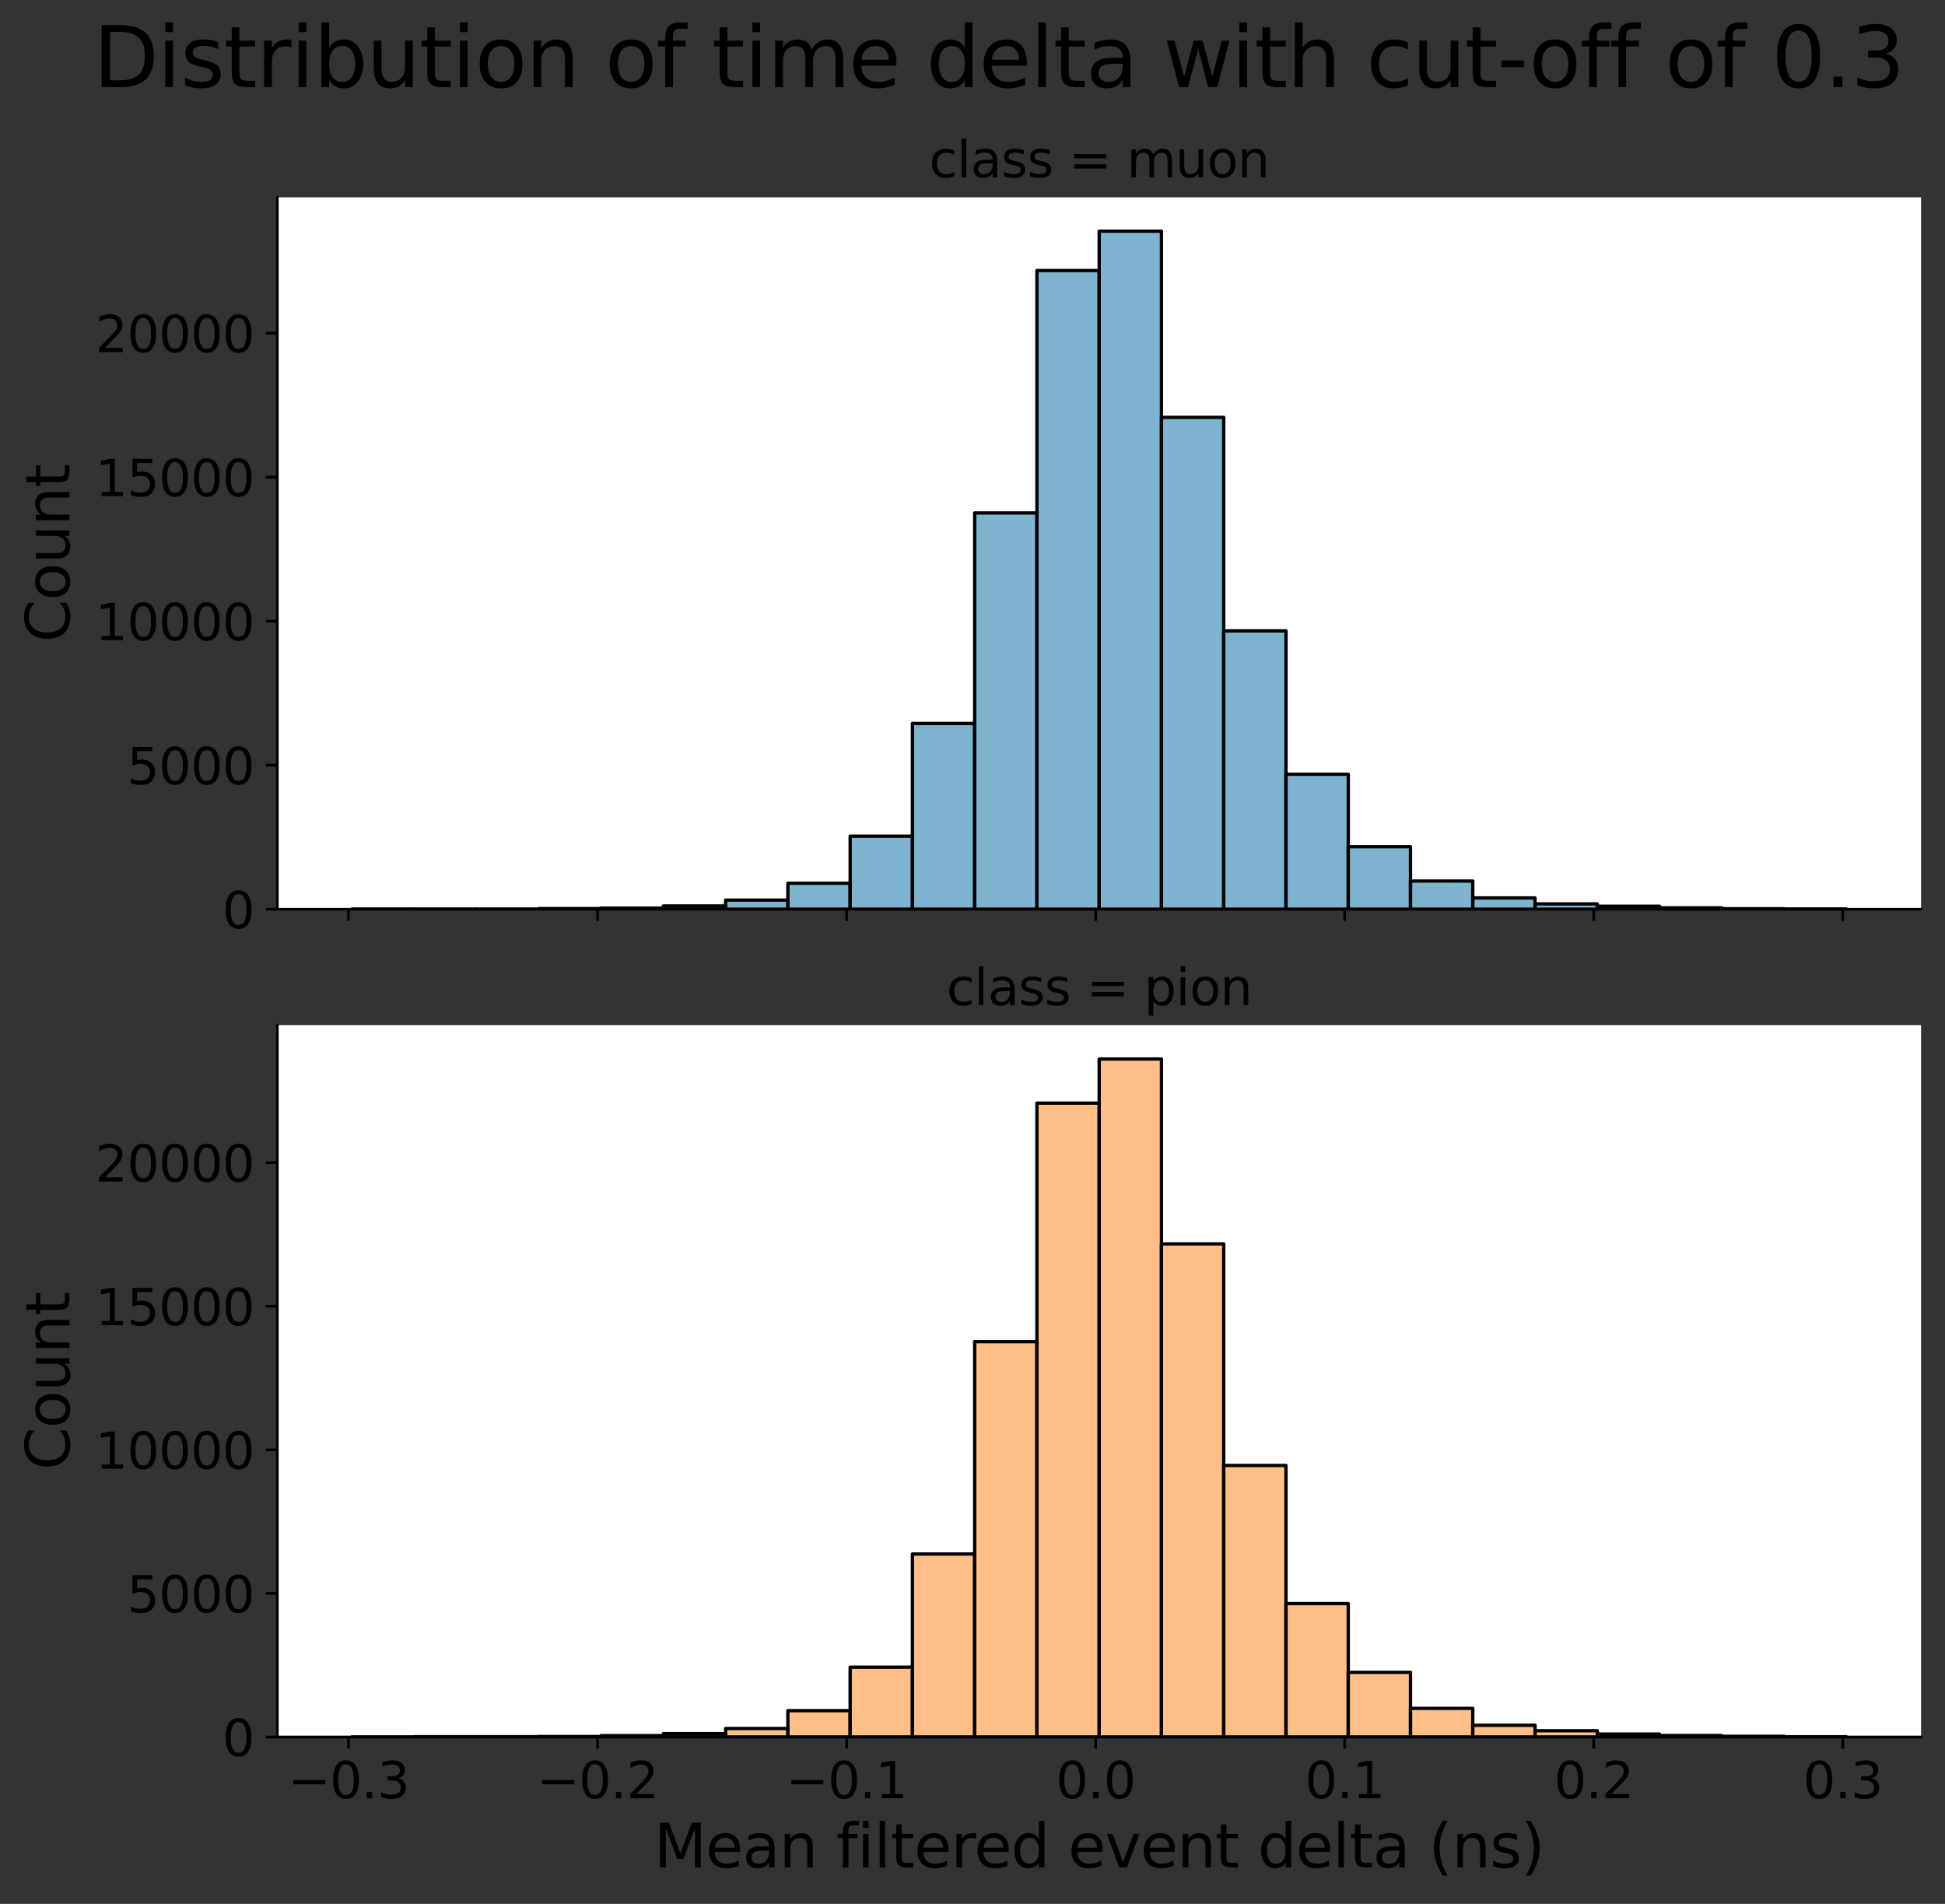<?xml version="1.0" encoding="utf-8" standalone="no"?>
<!DOCTYPE svg PUBLIC "-//W3C//DTD SVG 1.1//EN"
  "http://www.w3.org/Graphics/SVG/1.1/DTD/svg11.dtd">
<svg xmlns:xlink="http://www.w3.org/1999/xlink" width="584.439pt" height="572.018pt" viewBox="0 0 584.439 572.018" xmlns="http://www.w3.org/2000/svg" version="1.1">
 <rect x="0" y="0" width="584.439" height="572.018" fill="#333333" stroke="none"/>
 <defs>
  <style type="text/css">*{stroke-linejoin: round; stroke-linecap: butt}</style>
 </defs>
 <g id="figure_1">
  <g id="patch_1">
   <path d="M 0 572.018 
L 584.439 572.018 
L 584.439 0 
L 0 0 
L 0 572.018 
z
" style="fill: none"/>
  </g>
  <g id="axes_1">
   <g id="patch_2">
    <path d="M 83.339 273.18 
L 577.239 273.18 
L 577.239 59.28 
L 83.339 59.28 
z
" style="fill: #ffffff"/>
   </g>
   <g id="patch_3">
    <path d="M 105.789 273.18 
L 124.498 273.18 
L 124.498 273.111 
L 105.789 273.111 
z
" clip-path="url(#p83d3d3ba49)" style="fill: #006ba4; fill-opacity: 0.5; stroke: #000000; stroke-linejoin: miter"/>
   </g>
   <g id="patch_4">
    <path d="M 124.498 273.18 
L 143.206 273.18 
L 143.206 273.137 
L 124.498 273.137 
z
" clip-path="url(#p83d3d3ba49)" style="fill: #006ba4; fill-opacity: 0.5; stroke: #000000; stroke-linejoin: miter"/>
   </g>
   <g id="patch_5">
    <path d="M 143.206 273.18 
L 161.914 273.18 
L 161.914 273.128 
L 143.206 273.128 
z
" clip-path="url(#p83d3d3ba49)" style="fill: #006ba4; fill-opacity: 0.5; stroke: #000000; stroke-linejoin: miter"/>
   </g>
   <g id="patch_6">
    <path d="M 161.914 273.18 
L 180.623 273.18 
L 180.623 272.972 
L 161.914 272.972 
z
" clip-path="url(#p83d3d3ba49)" style="fill: #006ba4; fill-opacity: 0.5; stroke: #000000; stroke-linejoin: miter"/>
   </g>
   <g id="patch_7">
    <path d="M 180.623 273.18 
L 199.331 273.18 
L 199.331 272.834 
L 180.623 272.834 
z
" clip-path="url(#p83d3d3ba49)" style="fill: #006ba4; fill-opacity: 0.5; stroke: #000000; stroke-linejoin: miter"/>
   </g>
   <g id="patch_8">
    <path d="M 199.331 273.18 
L 218.039 273.18 
L 218.039 272.193 
L 199.331 272.193 
z
" clip-path="url(#p83d3d3ba49)" style="fill: #006ba4; fill-opacity: 0.5; stroke: #000000; stroke-linejoin: miter"/>
   </g>
   <g id="patch_9">
    <path d="M 218.039 273.18 
L 236.748 273.18 
L 236.748 270.428 
L 218.039 270.428 
z
" clip-path="url(#p83d3d3ba49)" style="fill: #006ba4; fill-opacity: 0.5; stroke: #000000; stroke-linejoin: miter"/>
   </g>
   <g id="patch_10">
    <path d="M 236.748 273.18 
L 255.456 273.18 
L 255.456 265.365 
L 236.748 265.365 
z
" clip-path="url(#p83d3d3ba49)" style="fill: #006ba4; fill-opacity: 0.5; stroke: #000000; stroke-linejoin: miter"/>
   </g>
   <g id="patch_11">
    <path d="M 255.456 273.18 
L 274.164 273.18 
L 274.164 251.233 
L 255.456 251.233 
z
" clip-path="url(#p83d3d3ba49)" style="fill: #006ba4; fill-opacity: 0.5; stroke: #000000; stroke-linejoin: miter"/>
   </g>
   <g id="patch_12">
    <path d="M 274.164 273.18 
L 292.873 273.18 
L 292.873 217.368 
L 274.164 217.368 
z
" clip-path="url(#p83d3d3ba49)" style="fill: #006ba4; fill-opacity: 0.5; stroke: #000000; stroke-linejoin: miter"/>
   </g>
   <g id="patch_13">
    <path d="M 292.873 273.18 
L 311.581 273.18 
L 311.581 154.122 
L 292.873 154.122 
z
" clip-path="url(#p83d3d3ba49)" style="fill: #006ba4; fill-opacity: 0.5; stroke: #000000; stroke-linejoin: miter"/>
   </g>
   <g id="patch_14">
    <path d="M 311.581 273.18 
L 330.289 273.18 
L 330.289 81.279 
L 311.581 81.279 
z
" clip-path="url(#p83d3d3ba49)" style="fill: #006ba4; fill-opacity: 0.5; stroke: #000000; stroke-linejoin: miter"/>
   </g>
   <g id="patch_15">
    <path d="M 330.289 273.18 
L 348.998 273.18 
L 348.998 69.466 
L 330.289 69.466 
z
" clip-path="url(#p83d3d3ba49)" style="fill: #006ba4; fill-opacity: 0.5; stroke: #000000; stroke-linejoin: miter"/>
   </g>
   <g id="patch_16">
    <path d="M 348.998 273.18 
L 367.706 273.18 
L 367.706 125.399 
L 348.998 125.399 
z
" clip-path="url(#p83d3d3ba49)" style="fill: #006ba4; fill-opacity: 0.5; stroke: #000000; stroke-linejoin: miter"/>
   </g>
   <g id="patch_17">
    <path d="M 367.706 273.18 
L 386.414 273.18 
L 386.414 189.536 
L 367.706 189.536 
z
" clip-path="url(#p83d3d3ba49)" style="fill: #006ba4; fill-opacity: 0.5; stroke: #000000; stroke-linejoin: miter"/>
   </g>
   <g id="patch_18">
    <path d="M 386.414 273.18 
L 405.123 273.18 
L 405.123 232.617 
L 386.414 232.617 
z
" clip-path="url(#p83d3d3ba49)" style="fill: #006ba4; fill-opacity: 0.5; stroke: #000000; stroke-linejoin: miter"/>
   </g>
   <g id="patch_19">
    <path d="M 405.123 273.18 
L 423.831 273.18 
L 423.831 254.4 
L 405.123 254.4 
z
" clip-path="url(#p83d3d3ba49)" style="fill: #006ba4; fill-opacity: 0.5; stroke: #000000; stroke-linejoin: miter"/>
   </g>
   <g id="patch_20">
    <path d="M 423.831 273.18 
L 442.539 273.18 
L 442.539 264.716 
L 423.831 264.716 
z
" clip-path="url(#p83d3d3ba49)" style="fill: #006ba4; fill-opacity: 0.5; stroke: #000000; stroke-linejoin: miter"/>
   </g>
   <g id="patch_21">
    <path d="M 442.539 273.18 
L 461.248 273.18 
L 461.248 269.779 
L 442.539 269.779 
z
" clip-path="url(#p83d3d3ba49)" style="fill: #006ba4; fill-opacity: 0.5; stroke: #000000; stroke-linejoin: miter"/>
   </g>
   <g id="patch_22">
    <path d="M 461.248 273.18 
L 479.956 273.18 
L 479.956 271.57 
L 461.248 271.57 
z
" clip-path="url(#p83d3d3ba49)" style="fill: #006ba4; fill-opacity: 0.5; stroke: #000000; stroke-linejoin: miter"/>
   </g>
   <g id="patch_23">
    <path d="M 479.956 273.18 
L 498.664 273.18 
L 498.664 272.271 
L 479.956 272.271 
z
" clip-path="url(#p83d3d3ba49)" style="fill: #006ba4; fill-opacity: 0.5; stroke: #000000; stroke-linejoin: miter"/>
   </g>
   <g id="patch_24">
    <path d="M 498.664 273.18 
L 517.373 273.18 
L 517.373 272.756 
L 498.664 272.756 
z
" clip-path="url(#p83d3d3ba49)" style="fill: #006ba4; fill-opacity: 0.5; stroke: #000000; stroke-linejoin: miter"/>
   </g>
   <g id="patch_25">
    <path d="M 517.373 273.18 
L 536.081 273.18 
L 536.081 273.016 
L 517.373 273.016 
z
" clip-path="url(#p83d3d3ba49)" style="fill: #006ba4; fill-opacity: 0.5; stroke: #000000; stroke-linejoin: miter"/>
   </g>
   <g id="patch_26">
    <path d="M 536.081 273.18 
L 554.789 273.18 
L 554.789 273.093 
L 536.081 273.093 
z
" clip-path="url(#p83d3d3ba49)" style="fill: #006ba4; fill-opacity: 0.5; stroke: #000000; stroke-linejoin: miter"/>
   </g>
   <g id="matplotlib.axis_1">
    <g id="xtick_1">
     <g id="line2d_1">
      <defs>
       <path id="ma429b1ddf6" d="M 0 0 
L 0 3.5 
" style="stroke: #000000; stroke-width: 0.8"/>
      </defs>
      <g>
       <use xlink:href="#ma429b1ddf6" x="104.722" y="273.18" style="stroke: #000000; stroke-width: 0.8"/>
      </g>
     </g>
    </g>
    <g id="xtick_2">
     <g id="line2d_2">
      <g>
       <use xlink:href="#ma429b1ddf6" x="179.555" y="273.18" style="stroke: #000000; stroke-width: 0.8"/>
      </g>
     </g>
    </g>
    <g id="xtick_3">
     <g id="line2d_3">
      <g>
       <use xlink:href="#ma429b1ddf6" x="254.389" y="273.18" style="stroke: #000000; stroke-width: 0.8"/>
      </g>
     </g>
    </g>
    <g id="xtick_4">
     <g id="line2d_4">
      <g>
       <use xlink:href="#ma429b1ddf6" x="329.222" y="273.18" style="stroke: #000000; stroke-width: 0.8"/>
      </g>
     </g>
    </g>
    <g id="xtick_5">
     <g id="line2d_5">
      <g>
       <use xlink:href="#ma429b1ddf6" x="404.055" y="273.18" style="stroke: #000000; stroke-width: 0.8"/>
      </g>
     </g>
    </g>
    <g id="xtick_6">
     <g id="line2d_6">
      <g>
       <use xlink:href="#ma429b1ddf6" x="478.889" y="273.18" style="stroke: #000000; stroke-width: 0.8"/>
      </g>
     </g>
    </g>
    <g id="xtick_7">
     <g id="line2d_7">
      <g>
       <use xlink:href="#ma429b1ddf6" x="553.722" y="273.18" style="stroke: #000000; stroke-width: 0.8"/>
      </g>
     </g>
    </g>
   </g>
   <g id="matplotlib.axis_2">
    <g id="ytick_1">
     <g id="line2d_8">
      <defs>
       <path id="mae7069ed15" d="M 0 0 
L -3.5 0 
" style="stroke: #000000; stroke-width: 0.8"/>
      </defs>
      <g>
       <use xlink:href="#mae7069ed15" x="83.339" y="273.18" style="stroke: #000000; stroke-width: 0.8"/>
      </g>
     </g>
     <g id="text_1">
      <!-- 0 -->
      <g transform="translate(66.796 278.879)scale(0.15 -0.15)">
       <defs>
        <path id="DejaVuSans-30" d="M 2034 4250 
Q 1547 4250 1301 3770 
Q 1056 3291 1056 2328 
Q 1056 1369 1301 889 
Q 1547 409 2034 409 
Q 2525 409 2770 889 
Q 3016 1369 3016 2328 
Q 3016 3291 2770 3770 
Q 2525 4250 2034 4250 
z
M 2034 4750 
Q 2819 4750 3233 4129 
Q 3647 3509 3647 2328 
Q 3647 1150 3233 529 
Q 2819 -91 2034 -91 
Q 1250 -91 836 529 
Q 422 1150 422 2328 
Q 422 3509 836 4129 
Q 1250 4750 2034 4750 
z
" transform="scale(0.016)"/>
       </defs>
       <use xlink:href="#DejaVuSans-30"/>
      </g>
     </g>
    </g>
    <g id="ytick_2">
     <g id="line2d_9">
      <g>
       <use xlink:href="#mae7069ed15" x="83.339" y="229.908" style="stroke: #000000; stroke-width: 0.8"/>
      </g>
     </g>
     <g id="text_2">
      <!-- 5000 -->
      <g transform="translate(38.164 235.607)scale(0.15 -0.15)">
       <defs>
        <path id="DejaVuSans-35" d="M 691 4666 
L 3169 4666 
L 3169 4134 
L 1269 4134 
L 1269 2991 
Q 1406 3038 1543 3061 
Q 1681 3084 1819 3084 
Q 2600 3084 3056 2656 
Q 3513 2228 3513 1497 
Q 3513 744 3044 326 
Q 2575 -91 1722 -91 
Q 1428 -91 1123 -41 
Q 819 9 494 109 
L 494 744 
Q 775 591 1075 516 
Q 1375 441 1709 441 
Q 2250 441 2565 725 
Q 2881 1009 2881 1497 
Q 2881 1984 2565 2268 
Q 2250 2553 1709 2553 
Q 1456 2553 1204 2497 
Q 953 2441 691 2322 
L 691 4666 
z
" transform="scale(0.016)"/>
       </defs>
       <use xlink:href="#DejaVuSans-35"/>
       <use xlink:href="#DejaVuSans-30" x="63.623"/>
       <use xlink:href="#DejaVuSans-30" x="127.246"/>
       <use xlink:href="#DejaVuSans-30" x="190.869"/>
      </g>
     </g>
    </g>
    <g id="ytick_3">
     <g id="line2d_10">
      <g>
       <use xlink:href="#mae7069ed15" x="83.339" y="186.637" style="stroke: #000000; stroke-width: 0.8"/>
      </g>
     </g>
     <g id="text_3">
      <!-- 10000 -->
      <g transform="translate(28.621 192.336)scale(0.15 -0.15)">
       <defs>
        <path id="DejaVuSans-31" d="M 794 531 
L 1825 531 
L 1825 4091 
L 703 3866 
L 703 4441 
L 1819 4666 
L 2450 4666 
L 2450 531 
L 3481 531 
L 3481 0 
L 794 0 
L 794 531 
z
" transform="scale(0.016)"/>
       </defs>
       <use xlink:href="#DejaVuSans-31"/>
       <use xlink:href="#DejaVuSans-30" x="63.623"/>
       <use xlink:href="#DejaVuSans-30" x="127.246"/>
       <use xlink:href="#DejaVuSans-30" x="190.869"/>
       <use xlink:href="#DejaVuSans-30" x="254.492"/>
      </g>
     </g>
    </g>
    <g id="ytick_4">
     <g id="line2d_11">
      <g>
       <use xlink:href="#mae7069ed15" x="83.339" y="143.365" style="stroke: #000000; stroke-width: 0.8"/>
      </g>
     </g>
     <g id="text_4">
      <!-- 15000 -->
      <g transform="translate(28.621 149.064)scale(0.15 -0.15)">
       <use xlink:href="#DejaVuSans-31"/>
       <use xlink:href="#DejaVuSans-35" x="63.623"/>
       <use xlink:href="#DejaVuSans-30" x="127.246"/>
       <use xlink:href="#DejaVuSans-30" x="190.869"/>
       <use xlink:href="#DejaVuSans-30" x="254.492"/>
      </g>
     </g>
    </g>
    <g id="ytick_5">
     <g id="line2d_12">
      <g>
       <use xlink:href="#mae7069ed15" x="83.339" y="100.093" style="stroke: #000000; stroke-width: 0.8"/>
      </g>
     </g>
     <g id="text_5">
      <!-- 20000 -->
      <g transform="translate(28.621 105.792)scale(0.15 -0.15)">
       <defs>
        <path id="DejaVuSans-32" d="M 1228 531 
L 3431 531 
L 3431 0 
L 469 0 
L 469 531 
Q 828 903 1448 1529 
Q 2069 2156 2228 2338 
Q 2531 2678 2651 2914 
Q 2772 3150 2772 3378 
Q 2772 3750 2511 3984 
Q 2250 4219 1831 4219 
Q 1534 4219 1204 4116 
Q 875 4013 500 3803 
L 500 4441 
Q 881 4594 1212 4672 
Q 1544 4750 1819 4750 
Q 2544 4750 2975 4387 
Q 3406 4025 3406 3419 
Q 3406 3131 3298 2873 
Q 3191 2616 2906 2266 
Q 2828 2175 2409 1742 
Q 1991 1309 1228 531 
z
" transform="scale(0.016)"/>
       </defs>
       <use xlink:href="#DejaVuSans-32"/>
       <use xlink:href="#DejaVuSans-30" x="63.623"/>
       <use xlink:href="#DejaVuSans-30" x="127.246"/>
       <use xlink:href="#DejaVuSans-30" x="190.869"/>
       <use xlink:href="#DejaVuSans-30" x="254.492"/>
      </g>
     </g>
    </g>
    <g id="text_6">
     <!-- Count -->
     <g transform="translate(20.877 192.957)rotate(-90)scale(0.18 -0.18)">
      <defs>
       <path id="DejaVuSans-43" d="M 4122 4306 
L 4122 3641 
Q 3803 3938 3442 4084 
Q 3081 4231 2675 4231 
Q 1875 4231 1450 3742 
Q 1025 3253 1025 2328 
Q 1025 1406 1450 917 
Q 1875 428 2675 428 
Q 3081 428 3442 575 
Q 3803 722 4122 1019 
L 4122 359 
Q 3791 134 3420 21 
Q 3050 -91 2638 -91 
Q 1578 -91 968 557 
Q 359 1206 359 2328 
Q 359 3453 968 4101 
Q 1578 4750 2638 4750 
Q 3056 4750 3426 4639 
Q 3797 4528 4122 4306 
z
" transform="scale(0.016)"/>
       <path id="DejaVuSans-6f" d="M 1959 3097 
Q 1497 3097 1228 2736 
Q 959 2375 959 1747 
Q 959 1119 1226 758 
Q 1494 397 1959 397 
Q 2419 397 2687 759 
Q 2956 1122 2956 1747 
Q 2956 2369 2687 2733 
Q 2419 3097 1959 3097 
z
M 1959 3584 
Q 2709 3584 3137 3096 
Q 3566 2609 3566 1747 
Q 3566 888 3137 398 
Q 2709 -91 1959 -91 
Q 1206 -91 779 398 
Q 353 888 353 1747 
Q 353 2609 779 3096 
Q 1206 3584 1959 3584 
z
" transform="scale(0.016)"/>
       <path id="DejaVuSans-75" d="M 544 1381 
L 544 3500 
L 1119 3500 
L 1119 1403 
Q 1119 906 1312 657 
Q 1506 409 1894 409 
Q 2359 409 2629 706 
Q 2900 1003 2900 1516 
L 2900 3500 
L 3475 3500 
L 3475 0 
L 2900 0 
L 2900 538 
Q 2691 219 2414 64 
Q 2138 -91 1772 -91 
Q 1169 -91 856 284 
Q 544 659 544 1381 
z
M 1991 3584 
L 1991 3584 
z
" transform="scale(0.016)"/>
       <path id="DejaVuSans-6e" d="M 3513 2113 
L 3513 0 
L 2938 0 
L 2938 2094 
Q 2938 2591 2744 2837 
Q 2550 3084 2163 3084 
Q 1697 3084 1428 2787 
Q 1159 2491 1159 1978 
L 1159 0 
L 581 0 
L 581 3500 
L 1159 3500 
L 1159 2956 
Q 1366 3272 1645 3428 
Q 1925 3584 2291 3584 
Q 2894 3584 3203 3211 
Q 3513 2838 3513 2113 
z
" transform="scale(0.016)"/>
       <path id="DejaVuSans-74" d="M 1172 4494 
L 1172 3500 
L 2356 3500 
L 2356 3053 
L 1172 3053 
L 1172 1153 
Q 1172 725 1289 603 
Q 1406 481 1766 481 
L 2356 481 
L 2356 0 
L 1766 0 
Q 1100 0 847 248 
Q 594 497 594 1153 
L 594 3053 
L 172 3053 
L 172 3500 
L 594 3500 
L 594 4494 
L 1172 4494 
z
" transform="scale(0.016)"/>
      </defs>
      <use xlink:href="#DejaVuSans-43"/>
      <use xlink:href="#DejaVuSans-6f" x="69.824"/>
      <use xlink:href="#DejaVuSans-75" x="131.006"/>
      <use xlink:href="#DejaVuSans-6e" x="194.385"/>
      <use xlink:href="#DejaVuSans-74" x="257.764"/>
     </g>
    </g>
   </g>
   <g id="patch_27">
    <path d="M 83.339 273.18 
L 83.339 59.28 
" style="fill: none; stroke: #000000; stroke-width: 0.8; stroke-linejoin: miter; stroke-linecap: square"/>
   </g>
   <g id="patch_28">
    <path d="M 83.339 273.18 
L 577.239 273.18 
" style="fill: none; stroke: #000000; stroke-width: 0.8; stroke-linejoin: miter; stroke-linecap: square"/>
   </g>
   <g id="text_7">
    <!-- class = muon -->
    <g transform="translate(279.219 53.28)scale(0.15 -0.15)">
     <defs>
      <path id="DejaVuSans-63" d="M 3122 3366 
L 3122 2828 
Q 2878 2963 2633 3030 
Q 2388 3097 2138 3097 
Q 1578 3097 1268 2742 
Q 959 2388 959 1747 
Q 959 1106 1268 751 
Q 1578 397 2138 397 
Q 2388 397 2633 464 
Q 2878 531 3122 666 
L 3122 134 
Q 2881 22 2623 -34 
Q 2366 -91 2075 -91 
Q 1284 -91 818 406 
Q 353 903 353 1747 
Q 353 2603 823 3093 
Q 1294 3584 2113 3584 
Q 2378 3584 2631 3529 
Q 2884 3475 3122 3366 
z
" transform="scale(0.016)"/>
      <path id="DejaVuSans-6c" d="M 603 4863 
L 1178 4863 
L 1178 0 
L 603 0 
L 603 4863 
z
" transform="scale(0.016)"/>
      <path id="DejaVuSans-61" d="M 2194 1759 
Q 1497 1759 1228 1600 
Q 959 1441 959 1056 
Q 959 750 1161 570 
Q 1363 391 1709 391 
Q 2188 391 2477 730 
Q 2766 1069 2766 1631 
L 2766 1759 
L 2194 1759 
z
M 3341 1997 
L 3341 0 
L 2766 0 
L 2766 531 
Q 2569 213 2275 61 
Q 1981 -91 1556 -91 
Q 1019 -91 701 211 
Q 384 513 384 1019 
Q 384 1609 779 1909 
Q 1175 2209 1959 2209 
L 2766 2209 
L 2766 2266 
Q 2766 2663 2505 2880 
Q 2244 3097 1772 3097 
Q 1472 3097 1187 3025 
Q 903 2953 641 2809 
L 641 3341 
Q 956 3463 1253 3523 
Q 1550 3584 1831 3584 
Q 2591 3584 2966 3190 
Q 3341 2797 3341 1997 
z
" transform="scale(0.016)"/>
      <path id="DejaVuSans-73" d="M 2834 3397 
L 2834 2853 
Q 2591 2978 2328 3040 
Q 2066 3103 1784 3103 
Q 1356 3103 1142 2972 
Q 928 2841 928 2578 
Q 928 2378 1081 2264 
Q 1234 2150 1697 2047 
L 1894 2003 
Q 2506 1872 2764 1633 
Q 3022 1394 3022 966 
Q 3022 478 2636 193 
Q 2250 -91 1575 -91 
Q 1294 -91 989 -36 
Q 684 19 347 128 
L 347 722 
Q 666 556 975 473 
Q 1284 391 1588 391 
Q 1994 391 2212 530 
Q 2431 669 2431 922 
Q 2431 1156 2273 1281 
Q 2116 1406 1581 1522 
L 1381 1569 
Q 847 1681 609 1914 
Q 372 2147 372 2553 
Q 372 3047 722 3315 
Q 1072 3584 1716 3584 
Q 2034 3584 2315 3537 
Q 2597 3491 2834 3397 
z
" transform="scale(0.016)"/>
      <path id="DejaVuSans-20" transform="scale(0.016)"/>
      <path id="DejaVuSans-3d" d="M 678 2906 
L 4684 2906 
L 4684 2381 
L 678 2381 
L 678 2906 
z
M 678 1631 
L 4684 1631 
L 4684 1100 
L 678 1100 
L 678 1631 
z
" transform="scale(0.016)"/>
      <path id="DejaVuSans-6d" d="M 3328 2828 
Q 3544 3216 3844 3400 
Q 4144 3584 4550 3584 
Q 5097 3584 5394 3201 
Q 5691 2819 5691 2113 
L 5691 0 
L 5113 0 
L 5113 2094 
Q 5113 2597 4934 2840 
Q 4756 3084 4391 3084 
Q 3944 3084 3684 2787 
Q 3425 2491 3425 1978 
L 3425 0 
L 2847 0 
L 2847 2094 
Q 2847 2600 2669 2842 
Q 2491 3084 2119 3084 
Q 1678 3084 1418 2786 
Q 1159 2488 1159 1978 
L 1159 0 
L 581 0 
L 581 3500 
L 1159 3500 
L 1159 2956 
Q 1356 3278 1631 3431 
Q 1906 3584 2284 3584 
Q 2666 3584 2933 3390 
Q 3200 3197 3328 2828 
z
" transform="scale(0.016)"/>
     </defs>
     <use xlink:href="#DejaVuSans-63"/>
     <use xlink:href="#DejaVuSans-6c" x="54.98"/>
     <use xlink:href="#DejaVuSans-61" x="82.764"/>
     <use xlink:href="#DejaVuSans-73" x="144.043"/>
     <use xlink:href="#DejaVuSans-73" x="196.143"/>
     <use xlink:href="#DejaVuSans-20" x="248.242"/>
     <use xlink:href="#DejaVuSans-3d" x="280.029"/>
     <use xlink:href="#DejaVuSans-20" x="363.818"/>
     <use xlink:href="#DejaVuSans-6d" x="395.605"/>
     <use xlink:href="#DejaVuSans-75" x="493.018"/>
     <use xlink:href="#DejaVuSans-6f" x="556.396"/>
     <use xlink:href="#DejaVuSans-6e" x="617.578"/>
    </g>
   </g>
  </g>
  <g id="axes_2">
   <g id="patch_29">
    <path d="M 83.339 521.88 
L 577.239 521.88 
L 577.239 307.98 
L 83.339 307.98 
z
" style="fill: #ffffff"/>
   </g>
   <g id="patch_30">
    <path d="M 105.789 521.88 
L 124.498 521.88 
L 124.498 521.845 
L 105.789 521.845 
z
" clip-path="url(#p4357bd9a1f)" style="fill: #ff800e; fill-opacity: 0.5; stroke: #000000; stroke-linejoin: miter"/>
   </g>
   <g id="patch_31">
    <path d="M 124.498 521.88 
L 143.206 521.88 
L 143.206 521.785 
L 124.498 521.785 
z
" clip-path="url(#p4357bd9a1f)" style="fill: #ff800e; fill-opacity: 0.5; stroke: #000000; stroke-linejoin: miter"/>
   </g>
   <g id="patch_32">
    <path d="M 143.206 521.88 
L 161.914 521.88 
L 161.914 521.785 
L 143.206 521.785 
z
" clip-path="url(#p4357bd9a1f)" style="fill: #ff800e; fill-opacity: 0.5; stroke: #000000; stroke-linejoin: miter"/>
   </g>
   <g id="patch_33">
    <path d="M 161.914 521.88 
L 180.623 521.88 
L 180.623 521.725 
L 161.914 521.725 
z
" clip-path="url(#p4357bd9a1f)" style="fill: #ff800e; fill-opacity: 0.5; stroke: #000000; stroke-linejoin: miter"/>
   </g>
   <g id="patch_34">
    <path d="M 180.623 521.88 
L 199.331 521.88 
L 199.331 521.466 
L 180.623 521.466 
z
" clip-path="url(#p4357bd9a1f)" style="fill: #ff800e; fill-opacity: 0.5; stroke: #000000; stroke-linejoin: miter"/>
   </g>
   <g id="patch_35">
    <path d="M 199.331 521.88 
L 218.039 521.88 
L 218.039 520.862 
L 199.331 520.862 
z
" clip-path="url(#p4357bd9a1f)" style="fill: #ff800e; fill-opacity: 0.5; stroke: #000000; stroke-linejoin: miter"/>
   </g>
   <g id="patch_36">
    <path d="M 218.039 521.88 
L 236.748 521.88 
L 236.748 519.326 
L 218.039 519.326 
z
" clip-path="url(#p4357bd9a1f)" style="fill: #ff800e; fill-opacity: 0.5; stroke: #000000; stroke-linejoin: miter"/>
   </g>
   <g id="patch_37">
    <path d="M 236.748 521.88 
L 255.456 521.88 
L 255.456 513.968 
L 236.748 513.968 
z
" clip-path="url(#p4357bd9a1f)" style="fill: #ff800e; fill-opacity: 0.5; stroke: #000000; stroke-linejoin: miter"/>
   </g>
   <g id="patch_38">
    <path d="M 255.456 521.88 
L 274.164 521.88 
L 274.164 500.912 
L 255.456 500.912 
z
" clip-path="url(#p4357bd9a1f)" style="fill: #ff800e; fill-opacity: 0.5; stroke: #000000; stroke-linejoin: miter"/>
   </g>
   <g id="patch_39">
    <path d="M 274.164 521.88 
L 292.873 521.88 
L 292.873 466.898 
L 274.164 466.898 
z
" clip-path="url(#p4357bd9a1f)" style="fill: #ff800e; fill-opacity: 0.5; stroke: #000000; stroke-linejoin: miter"/>
   </g>
   <g id="patch_40">
    <path d="M 292.873 521.88 
L 311.581 521.88 
L 311.581 403.072 
L 292.873 403.072 
z
" clip-path="url(#p4357bd9a1f)" style="fill: #ff800e; fill-opacity: 0.5; stroke: #000000; stroke-linejoin: miter"/>
   </g>
   <g id="patch_41">
    <path d="M 311.581 521.88 
L 330.289 521.88 
L 330.289 331.437 
L 311.581 331.437 
z
" clip-path="url(#p4357bd9a1f)" style="fill: #ff800e; fill-opacity: 0.5; stroke: #000000; stroke-linejoin: miter"/>
   </g>
   <g id="patch_42">
    <path d="M 330.289 521.88 
L 348.998 521.88 
L 348.998 318.166 
L 330.289 318.166 
z
" clip-path="url(#p4357bd9a1f)" style="fill: #ff800e; fill-opacity: 0.5; stroke: #000000; stroke-linejoin: miter"/>
   </g>
   <g id="patch_43">
    <path d="M 348.998 521.88 
L 367.706 521.88 
L 367.706 373.717 
L 348.998 373.717 
z
" clip-path="url(#p4357bd9a1f)" style="fill: #ff800e; fill-opacity: 0.5; stroke: #000000; stroke-linejoin: miter"/>
   </g>
   <g id="patch_44">
    <path d="M 367.706 521.88 
L 386.414 521.88 
L 386.414 440.296 
L 367.706 440.296 
z
" clip-path="url(#p4357bd9a1f)" style="fill: #ff800e; fill-opacity: 0.5; stroke: #000000; stroke-linejoin: miter"/>
   </g>
   <g id="patch_45">
    <path d="M 386.414 521.88 
L 405.123 521.88 
L 405.123 481.791 
L 386.414 481.791 
z
" clip-path="url(#p4357bd9a1f)" style="fill: #ff800e; fill-opacity: 0.5; stroke: #000000; stroke-linejoin: miter"/>
   </g>
   <g id="patch_46">
    <path d="M 405.123 521.88 
L 423.831 521.88 
L 423.831 502.44 
L 405.123 502.44 
z
" clip-path="url(#p4357bd9a1f)" style="fill: #ff800e; fill-opacity: 0.5; stroke: #000000; stroke-linejoin: miter"/>
   </g>
   <g id="patch_47">
    <path d="M 423.831 521.88 
L 442.539 521.88 
L 442.539 513.277 
L 423.831 513.277 
z
" clip-path="url(#p4357bd9a1f)" style="fill: #ff800e; fill-opacity: 0.5; stroke: #000000; stroke-linejoin: miter"/>
   </g>
   <g id="patch_48">
    <path d="M 442.539 521.88 
L 461.248 521.88 
L 461.248 518.351 
L 442.539 518.351 
z
" clip-path="url(#p4357bd9a1f)" style="fill: #ff800e; fill-opacity: 0.5; stroke: #000000; stroke-linejoin: miter"/>
   </g>
   <g id="patch_49">
    <path d="M 461.248 521.88 
L 479.956 521.88 
L 479.956 519.999 
L 461.248 519.999 
z
" clip-path="url(#p4357bd9a1f)" style="fill: #ff800e; fill-opacity: 0.5; stroke: #000000; stroke-linejoin: miter"/>
   </g>
   <g id="patch_50">
    <path d="M 479.956 521.88 
L 498.664 521.88 
L 498.664 520.991 
L 479.956 520.991 
z
" clip-path="url(#p4357bd9a1f)" style="fill: #ff800e; fill-opacity: 0.5; stroke: #000000; stroke-linejoin: miter"/>
   </g>
   <g id="patch_51">
    <path d="M 498.664 521.88 
L 517.373 521.88 
L 517.373 521.431 
L 498.664 521.431 
z
" clip-path="url(#p4357bd9a1f)" style="fill: #ff800e; fill-opacity: 0.5; stroke: #000000; stroke-linejoin: miter"/>
   </g>
   <g id="patch_52">
    <path d="M 517.373 521.88 
L 536.081 521.88 
L 536.081 521.664 
L 517.373 521.664 
z
" clip-path="url(#p4357bd9a1f)" style="fill: #ff800e; fill-opacity: 0.5; stroke: #000000; stroke-linejoin: miter"/>
   </g>
   <g id="patch_53">
    <path d="M 536.081 521.88 
L 554.789 521.88 
L 554.789 521.811 
L 536.081 521.811 
z
" clip-path="url(#p4357bd9a1f)" style="fill: #ff800e; fill-opacity: 0.5; stroke: #000000; stroke-linejoin: miter"/>
   </g>
   <g id="matplotlib.axis_3">
    <g id="xtick_8">
     <g id="line2d_13">
      <g>
       <use xlink:href="#ma429b1ddf6" x="104.722" y="521.88" style="stroke: #000000; stroke-width: 0.8"/>
      </g>
     </g>
     <g id="text_8">
      <!-- −0.3 -->
      <g transform="translate(86.51 540.278)scale(0.15 -0.15)">
       <defs>
        <path id="DejaVuSans-2212" d="M 678 2272 
L 4684 2272 
L 4684 1741 
L 678 1741 
L 678 2272 
z
" transform="scale(0.016)"/>
        <path id="DejaVuSans-2e" d="M 684 794 
L 1344 794 
L 1344 0 
L 684 0 
L 684 794 
z
" transform="scale(0.016)"/>
        <path id="DejaVuSans-33" d="M 2597 2516 
Q 3050 2419 3304 2112 
Q 3559 1806 3559 1356 
Q 3559 666 3084 287 
Q 2609 -91 1734 -91 
Q 1441 -91 1130 -33 
Q 819 25 488 141 
L 488 750 
Q 750 597 1062 519 
Q 1375 441 1716 441 
Q 2309 441 2620 675 
Q 2931 909 2931 1356 
Q 2931 1769 2642 2001 
Q 2353 2234 1838 2234 
L 1294 2234 
L 1294 2753 
L 1863 2753 
Q 2328 2753 2575 2939 
Q 2822 3125 2822 3475 
Q 2822 3834 2567 4026 
Q 2313 4219 1838 4219 
Q 1578 4219 1281 4162 
Q 984 4106 628 3988 
L 628 4550 
Q 988 4650 1302 4700 
Q 1616 4750 1894 4750 
Q 2613 4750 3031 4423 
Q 3450 4097 3450 3541 
Q 3450 3153 3228 2886 
Q 3006 2619 2597 2516 
z
" transform="scale(0.016)"/>
       </defs>
       <use xlink:href="#DejaVuSans-2212"/>
       <use xlink:href="#DejaVuSans-30" x="83.789"/>
       <use xlink:href="#DejaVuSans-2e" x="147.412"/>
       <use xlink:href="#DejaVuSans-33" x="179.199"/>
      </g>
     </g>
    </g>
    <g id="xtick_9">
     <g id="line2d_14">
      <g>
       <use xlink:href="#ma429b1ddf6" x="179.555" y="521.88" style="stroke: #000000; stroke-width: 0.8"/>
      </g>
     </g>
     <g id="text_9">
      <!-- −0.2 -->
      <g transform="translate(161.343 540.278)scale(0.15 -0.15)">
       <use xlink:href="#DejaVuSans-2212"/>
       <use xlink:href="#DejaVuSans-30" x="83.789"/>
       <use xlink:href="#DejaVuSans-2e" x="147.412"/>
       <use xlink:href="#DejaVuSans-32" x="179.199"/>
      </g>
     </g>
    </g>
    <g id="xtick_10">
     <g id="line2d_15">
      <g>
       <use xlink:href="#ma429b1ddf6" x="254.389" y="521.88" style="stroke: #000000; stroke-width: 0.8"/>
      </g>
     </g>
     <g id="text_10">
      <!-- −0.1 -->
      <g transform="translate(236.176 540.278)scale(0.15 -0.15)">
       <use xlink:href="#DejaVuSans-2212"/>
       <use xlink:href="#DejaVuSans-30" x="83.789"/>
       <use xlink:href="#DejaVuSans-2e" x="147.412"/>
       <use xlink:href="#DejaVuSans-31" x="179.199"/>
      </g>
     </g>
    </g>
    <g id="xtick_11">
     <g id="line2d_16">
      <g>
       <use xlink:href="#ma429b1ddf6" x="329.222" y="521.88" style="stroke: #000000; stroke-width: 0.8"/>
      </g>
     </g>
     <g id="text_11">
      <!-- 0.0 -->
      <g transform="translate(317.295 540.278)scale(0.15 -0.15)">
       <use xlink:href="#DejaVuSans-30"/>
       <use xlink:href="#DejaVuSans-2e" x="63.623"/>
       <use xlink:href="#DejaVuSans-30" x="95.41"/>
      </g>
     </g>
    </g>
    <g id="xtick_12">
     <g id="line2d_17">
      <g>
       <use xlink:href="#ma429b1ddf6" x="404.055" y="521.88" style="stroke: #000000; stroke-width: 0.8"/>
      </g>
     </g>
     <g id="text_12">
      <!-- 0.1 -->
      <g transform="translate(392.128 540.278)scale(0.15 -0.15)">
       <use xlink:href="#DejaVuSans-30"/>
       <use xlink:href="#DejaVuSans-2e" x="63.623"/>
       <use xlink:href="#DejaVuSans-31" x="95.41"/>
      </g>
     </g>
    </g>
    <g id="xtick_13">
     <g id="line2d_18">
      <g>
       <use xlink:href="#ma429b1ddf6" x="478.889" y="521.88" style="stroke: #000000; stroke-width: 0.8"/>
      </g>
     </g>
     <g id="text_13">
      <!-- 0.2 -->
      <g transform="translate(466.961 540.278)scale(0.15 -0.15)">
       <use xlink:href="#DejaVuSans-30"/>
       <use xlink:href="#DejaVuSans-2e" x="63.623"/>
       <use xlink:href="#DejaVuSans-32" x="95.41"/>
      </g>
     </g>
    </g>
    <g id="xtick_14">
     <g id="line2d_19">
      <g>
       <use xlink:href="#ma429b1ddf6" x="553.722" y="521.88" style="stroke: #000000; stroke-width: 0.8"/>
      </g>
     </g>
     <g id="text_14">
      <!-- 0.3 -->
      <g transform="translate(541.795 540.278)scale(0.15 -0.15)">
       <use xlink:href="#DejaVuSans-30"/>
       <use xlink:href="#DejaVuSans-2e" x="63.623"/>
       <use xlink:href="#DejaVuSans-33" x="95.41"/>
      </g>
     </g>
    </g>
    <g id="text_15">
     <!-- Mean filtered event delta (ns) -->
     <g transform="translate(196.497 561.074)scale(0.18 -0.18)">
      <defs>
       <path id="DejaVuSans-4d" d="M 628 4666 
L 1569 4666 
L 2759 1491 
L 3956 4666 
L 4897 4666 
L 4897 0 
L 4281 0 
L 4281 4097 
L 3078 897 
L 2444 897 
L 1241 4097 
L 1241 0 
L 628 0 
L 628 4666 
z
" transform="scale(0.016)"/>
       <path id="DejaVuSans-65" d="M 3597 1894 
L 3597 1613 
L 953 1613 
Q 991 1019 1311 708 
Q 1631 397 2203 397 
Q 2534 397 2845 478 
Q 3156 559 3463 722 
L 3463 178 
Q 3153 47 2828 -22 
Q 2503 -91 2169 -91 
Q 1331 -91 842 396 
Q 353 884 353 1716 
Q 353 2575 817 3079 
Q 1281 3584 2069 3584 
Q 2775 3584 3186 3129 
Q 3597 2675 3597 1894 
z
M 3022 2063 
Q 3016 2534 2758 2815 
Q 2500 3097 2075 3097 
Q 1594 3097 1305 2825 
Q 1016 2553 972 2059 
L 3022 2063 
z
" transform="scale(0.016)"/>
       <path id="DejaVuSans-66" d="M 2375 4863 
L 2375 4384 
L 1825 4384 
Q 1516 4384 1395 4259 
Q 1275 4134 1275 3809 
L 1275 3500 
L 2222 3500 
L 2222 3053 
L 1275 3053 
L 1275 0 
L 697 0 
L 697 3053 
L 147 3053 
L 147 3500 
L 697 3500 
L 697 3744 
Q 697 4328 969 4595 
Q 1241 4863 1831 4863 
L 2375 4863 
z
" transform="scale(0.016)"/>
       <path id="DejaVuSans-69" d="M 603 3500 
L 1178 3500 
L 1178 0 
L 603 0 
L 603 3500 
z
M 603 4863 
L 1178 4863 
L 1178 4134 
L 603 4134 
L 603 4863 
z
" transform="scale(0.016)"/>
       <path id="DejaVuSans-72" d="M 2631 2963 
Q 2534 3019 2420 3045 
Q 2306 3072 2169 3072 
Q 1681 3072 1420 2755 
Q 1159 2438 1159 1844 
L 1159 0 
L 581 0 
L 581 3500 
L 1159 3500 
L 1159 2956 
Q 1341 3275 1631 3429 
Q 1922 3584 2338 3584 
Q 2397 3584 2469 3576 
Q 2541 3569 2628 3553 
L 2631 2963 
z
" transform="scale(0.016)"/>
       <path id="DejaVuSans-64" d="M 2906 2969 
L 2906 4863 
L 3481 4863 
L 3481 0 
L 2906 0 
L 2906 525 
Q 2725 213 2448 61 
Q 2172 -91 1784 -91 
Q 1150 -91 751 415 
Q 353 922 353 1747 
Q 353 2572 751 3078 
Q 1150 3584 1784 3584 
Q 2172 3584 2448 3432 
Q 2725 3281 2906 2969 
z
M 947 1747 
Q 947 1113 1208 752 
Q 1469 391 1925 391 
Q 2381 391 2643 752 
Q 2906 1113 2906 1747 
Q 2906 2381 2643 2742 
Q 2381 3103 1925 3103 
Q 1469 3103 1208 2742 
Q 947 2381 947 1747 
z
" transform="scale(0.016)"/>
       <path id="DejaVuSans-76" d="M 191 3500 
L 800 3500 
L 1894 563 
L 2988 3500 
L 3597 3500 
L 2284 0 
L 1503 0 
L 191 3500 
z
" transform="scale(0.016)"/>
       <path id="DejaVuSans-28" d="M 1984 4856 
Q 1566 4138 1362 3434 
Q 1159 2731 1159 2009 
Q 1159 1288 1364 580 
Q 1569 -128 1984 -844 
L 1484 -844 
Q 1016 -109 783 600 
Q 550 1309 550 2009 
Q 550 2706 781 3412 
Q 1013 4119 1484 4856 
L 1984 4856 
z
" transform="scale(0.016)"/>
       <path id="DejaVuSans-29" d="M 513 4856 
L 1013 4856 
Q 1481 4119 1714 3412 
Q 1947 2706 1947 2009 
Q 1947 1309 1714 600 
Q 1481 -109 1013 -844 
L 513 -844 
Q 928 -128 1133 580 
Q 1338 1288 1338 2009 
Q 1338 2731 1133 3434 
Q 928 4138 513 4856 
z
" transform="scale(0.016)"/>
      </defs>
      <use xlink:href="#DejaVuSans-4d"/>
      <use xlink:href="#DejaVuSans-65" x="86.279"/>
      <use xlink:href="#DejaVuSans-61" x="147.803"/>
      <use xlink:href="#DejaVuSans-6e" x="209.082"/>
      <use xlink:href="#DejaVuSans-20" x="272.461"/>
      <use xlink:href="#DejaVuSans-66" x="304.248"/>
      <use xlink:href="#DejaVuSans-69" x="339.453"/>
      <use xlink:href="#DejaVuSans-6c" x="367.236"/>
      <use xlink:href="#DejaVuSans-74" x="395.02"/>
      <use xlink:href="#DejaVuSans-65" x="434.229"/>
      <use xlink:href="#DejaVuSans-72" x="495.752"/>
      <use xlink:href="#DejaVuSans-65" x="534.615"/>
      <use xlink:href="#DejaVuSans-64" x="596.139"/>
      <use xlink:href="#DejaVuSans-20" x="659.615"/>
      <use xlink:href="#DejaVuSans-65" x="691.402"/>
      <use xlink:href="#DejaVuSans-76" x="752.926"/>
      <use xlink:href="#DejaVuSans-65" x="812.105"/>
      <use xlink:href="#DejaVuSans-6e" x="873.629"/>
      <use xlink:href="#DejaVuSans-74" x="937.008"/>
      <use xlink:href="#DejaVuSans-20" x="976.217"/>
      <use xlink:href="#DejaVuSans-64" x="1008.004"/>
      <use xlink:href="#DejaVuSans-65" x="1071.48"/>
      <use xlink:href="#DejaVuSans-6c" x="1133.004"/>
      <use xlink:href="#DejaVuSans-74" x="1160.787"/>
      <use xlink:href="#DejaVuSans-61" x="1199.996"/>
      <use xlink:href="#DejaVuSans-20" x="1261.275"/>
      <use xlink:href="#DejaVuSans-28" x="1293.062"/>
      <use xlink:href="#DejaVuSans-6e" x="1332.076"/>
      <use xlink:href="#DejaVuSans-73" x="1395.455"/>
      <use xlink:href="#DejaVuSans-29" x="1447.555"/>
     </g>
    </g>
   </g>
   <g id="matplotlib.axis_4">
    <g id="ytick_6">
     <g id="line2d_20">
      <g>
       <use xlink:href="#mae7069ed15" x="83.339" y="521.88" style="stroke: #000000; stroke-width: 0.8"/>
      </g>
     </g>
     <g id="text_16">
      <!-- 0 -->
      <g transform="translate(66.796 527.579)scale(0.15 -0.15)">
       <use xlink:href="#DejaVuSans-30"/>
      </g>
     </g>
    </g>
    <g id="ytick_7">
     <g id="line2d_21">
      <g>
       <use xlink:href="#mae7069ed15" x="83.339" y="478.737" style="stroke: #000000; stroke-width: 0.8"/>
      </g>
     </g>
     <g id="text_17">
      <!-- 5000 -->
      <g transform="translate(38.164 484.435)scale(0.15 -0.15)">
       <use xlink:href="#DejaVuSans-35"/>
       <use xlink:href="#DejaVuSans-30" x="63.623"/>
       <use xlink:href="#DejaVuSans-30" x="127.246"/>
       <use xlink:href="#DejaVuSans-30" x="190.869"/>
      </g>
     </g>
    </g>
    <g id="ytick_8">
     <g id="line2d_22">
      <g>
       <use xlink:href="#mae7069ed15" x="83.339" y="435.593" style="stroke: #000000; stroke-width: 0.8"/>
      </g>
     </g>
     <g id="text_18">
      <!-- 10000 -->
      <g transform="translate(28.621 441.292)scale(0.15 -0.15)">
       <use xlink:href="#DejaVuSans-31"/>
       <use xlink:href="#DejaVuSans-30" x="63.623"/>
       <use xlink:href="#DejaVuSans-30" x="127.246"/>
       <use xlink:href="#DejaVuSans-30" x="190.869"/>
       <use xlink:href="#DejaVuSans-30" x="254.492"/>
      </g>
     </g>
    </g>
    <g id="ytick_9">
     <g id="line2d_23">
      <g>
       <use xlink:href="#mae7069ed15" x="83.339" y="392.45" style="stroke: #000000; stroke-width: 0.8"/>
      </g>
     </g>
     <g id="text_19">
      <!-- 15000 -->
      <g transform="translate(28.621 398.149)scale(0.15 -0.15)">
       <use xlink:href="#DejaVuSans-31"/>
       <use xlink:href="#DejaVuSans-35" x="63.623"/>
       <use xlink:href="#DejaVuSans-30" x="127.246"/>
       <use xlink:href="#DejaVuSans-30" x="190.869"/>
       <use xlink:href="#DejaVuSans-30" x="254.492"/>
      </g>
     </g>
    </g>
    <g id="ytick_10">
     <g id="line2d_24">
      <g>
       <use xlink:href="#mae7069ed15" x="83.339" y="349.307" style="stroke: #000000; stroke-width: 0.8"/>
      </g>
     </g>
     <g id="text_20">
      <!-- 20000 -->
      <g transform="translate(28.621 355.005)scale(0.15 -0.15)">
       <use xlink:href="#DejaVuSans-32"/>
       <use xlink:href="#DejaVuSans-30" x="63.623"/>
       <use xlink:href="#DejaVuSans-30" x="127.246"/>
       <use xlink:href="#DejaVuSans-30" x="190.869"/>
       <use xlink:href="#DejaVuSans-30" x="254.492"/>
      </g>
     </g>
    </g>
    <g id="text_21">
     <!-- Count -->
     <g transform="translate(20.877 441.657)rotate(-90)scale(0.18 -0.18)">
      <use xlink:href="#DejaVuSans-43"/>
      <use xlink:href="#DejaVuSans-6f" x="69.824"/>
      <use xlink:href="#DejaVuSans-75" x="131.006"/>
      <use xlink:href="#DejaVuSans-6e" x="194.385"/>
      <use xlink:href="#DejaVuSans-74" x="257.764"/>
     </g>
    </g>
   </g>
   <g id="patch_54">
    <path d="M 83.339 521.88 
L 83.339 307.98 
" style="fill: none; stroke: #000000; stroke-width: 0.8; stroke-linejoin: miter; stroke-linecap: square"/>
   </g>
   <g id="patch_55">
    <path d="M 83.339 521.88 
L 577.239 521.88 
" style="fill: none; stroke: #000000; stroke-width: 0.8; stroke-linejoin: miter; stroke-linecap: square"/>
   </g>
   <g id="text_22">
    <!-- class = pion -->
    <g transform="translate(284.433 301.98)scale(0.15 -0.15)">
     <defs>
      <path id="DejaVuSans-70" d="M 1159 525 
L 1159 -1331 
L 581 -1331 
L 581 3500 
L 1159 3500 
L 1159 2969 
Q 1341 3281 1617 3432 
Q 1894 3584 2278 3584 
Q 2916 3584 3314 3078 
Q 3713 2572 3713 1747 
Q 3713 922 3314 415 
Q 2916 -91 2278 -91 
Q 1894 -91 1617 61 
Q 1341 213 1159 525 
z
M 3116 1747 
Q 3116 2381 2855 2742 
Q 2594 3103 2138 3103 
Q 1681 3103 1420 2742 
Q 1159 2381 1159 1747 
Q 1159 1113 1420 752 
Q 1681 391 2138 391 
Q 2594 391 2855 752 
Q 3116 1113 3116 1747 
z
" transform="scale(0.016)"/>
     </defs>
     <use xlink:href="#DejaVuSans-63"/>
     <use xlink:href="#DejaVuSans-6c" x="54.98"/>
     <use xlink:href="#DejaVuSans-61" x="82.764"/>
     <use xlink:href="#DejaVuSans-73" x="144.043"/>
     <use xlink:href="#DejaVuSans-73" x="196.143"/>
     <use xlink:href="#DejaVuSans-20" x="248.242"/>
     <use xlink:href="#DejaVuSans-3d" x="280.029"/>
     <use xlink:href="#DejaVuSans-20" x="363.818"/>
     <use xlink:href="#DejaVuSans-70" x="395.605"/>
     <use xlink:href="#DejaVuSans-69" x="459.082"/>
     <use xlink:href="#DejaVuSans-6f" x="486.865"/>
     <use xlink:href="#DejaVuSans-6e" x="548.047"/>
    </g>
   </g>
  </g>
  <g id="text_23">
   <!-- Distribution of time delta with cut-off of 0.3 -->
   <g transform="translate(28.026 26.196)scale(0.25 -0.25)">
    <defs>
     <path id="DejaVuSans-44" d="M 1259 4147 
L 1259 519 
L 2022 519 
Q 2988 519 3436 956 
Q 3884 1394 3884 2338 
Q 3884 3275 3436 3711 
Q 2988 4147 2022 4147 
L 1259 4147 
z
M 628 4666 
L 1925 4666 
Q 3281 4666 3915 4102 
Q 4550 3538 4550 2338 
Q 4550 1131 3912 565 
Q 3275 0 1925 0 
L 628 0 
L 628 4666 
z
" transform="scale(0.016)"/>
     <path id="DejaVuSans-62" d="M 3116 1747 
Q 3116 2381 2855 2742 
Q 2594 3103 2138 3103 
Q 1681 3103 1420 2742 
Q 1159 2381 1159 1747 
Q 1159 1113 1420 752 
Q 1681 391 2138 391 
Q 2594 391 2855 752 
Q 3116 1113 3116 1747 
z
M 1159 2969 
Q 1341 3281 1617 3432 
Q 1894 3584 2278 3584 
Q 2916 3584 3314 3078 
Q 3713 2572 3713 1747 
Q 3713 922 3314 415 
Q 2916 -91 2278 -91 
Q 1894 -91 1617 61 
Q 1341 213 1159 525 
L 1159 0 
L 581 0 
L 581 4863 
L 1159 4863 
L 1159 2969 
z
" transform="scale(0.016)"/>
     <path id="DejaVuSans-77" d="M 269 3500 
L 844 3500 
L 1563 769 
L 2278 3500 
L 2956 3500 
L 3675 769 
L 4391 3500 
L 4966 3500 
L 4050 0 
L 3372 0 
L 2619 2869 
L 1863 0 
L 1184 0 
L 269 3500 
z
" transform="scale(0.016)"/>
     <path id="DejaVuSans-68" d="M 3513 2113 
L 3513 0 
L 2938 0 
L 2938 2094 
Q 2938 2591 2744 2837 
Q 2550 3084 2163 3084 
Q 1697 3084 1428 2787 
Q 1159 2491 1159 1978 
L 1159 0 
L 581 0 
L 581 4863 
L 1159 4863 
L 1159 2956 
Q 1366 3272 1645 3428 
Q 1925 3584 2291 3584 
Q 2894 3584 3203 3211 
Q 3513 2838 3513 2113 
z
" transform="scale(0.016)"/>
     <path id="DejaVuSans-2d" d="M 313 2009 
L 1997 2009 
L 1997 1497 
L 313 1497 
L 313 2009 
z
" transform="scale(0.016)"/>
    </defs>
    <use xlink:href="#DejaVuSans-44"/>
    <use xlink:href="#DejaVuSans-69" x="77.002"/>
    <use xlink:href="#DejaVuSans-73" x="104.785"/>
    <use xlink:href="#DejaVuSans-74" x="156.885"/>
    <use xlink:href="#DejaVuSans-72" x="196.094"/>
    <use xlink:href="#DejaVuSans-69" x="237.207"/>
    <use xlink:href="#DejaVuSans-62" x="264.99"/>
    <use xlink:href="#DejaVuSans-75" x="328.467"/>
    <use xlink:href="#DejaVuSans-74" x="391.846"/>
    <use xlink:href="#DejaVuSans-69" x="431.055"/>
    <use xlink:href="#DejaVuSans-6f" x="458.838"/>
    <use xlink:href="#DejaVuSans-6e" x="520.02"/>
    <use xlink:href="#DejaVuSans-20" x="583.398"/>
    <use xlink:href="#DejaVuSans-6f" x="615.186"/>
    <use xlink:href="#DejaVuSans-66" x="676.367"/>
    <use xlink:href="#DejaVuSans-20" x="711.572"/>
    <use xlink:href="#DejaVuSans-74" x="743.359"/>
    <use xlink:href="#DejaVuSans-69" x="782.568"/>
    <use xlink:href="#DejaVuSans-6d" x="810.352"/>
    <use xlink:href="#DejaVuSans-65" x="907.764"/>
    <use xlink:href="#DejaVuSans-20" x="969.287"/>
    <use xlink:href="#DejaVuSans-64" x="1001.074"/>
    <use xlink:href="#DejaVuSans-65" x="1064.551"/>
    <use xlink:href="#DejaVuSans-6c" x="1126.074"/>
    <use xlink:href="#DejaVuSans-74" x="1153.857"/>
    <use xlink:href="#DejaVuSans-61" x="1193.066"/>
    <use xlink:href="#DejaVuSans-20" x="1254.346"/>
    <use xlink:href="#DejaVuSans-77" x="1286.133"/>
    <use xlink:href="#DejaVuSans-69" x="1367.92"/>
    <use xlink:href="#DejaVuSans-74" x="1395.703"/>
    <use xlink:href="#DejaVuSans-68" x="1434.912"/>
    <use xlink:href="#DejaVuSans-20" x="1498.291"/>
    <use xlink:href="#DejaVuSans-63" x="1530.078"/>
    <use xlink:href="#DejaVuSans-75" x="1585.059"/>
    <use xlink:href="#DejaVuSans-74" x="1648.438"/>
    <use xlink:href="#DejaVuSans-2d" x="1687.646"/>
    <use xlink:href="#DejaVuSans-6f" x="1725.605"/>
    <use xlink:href="#DejaVuSans-66" x="1786.787"/>
    <use xlink:href="#DejaVuSans-66" x="1821.992"/>
    <use xlink:href="#DejaVuSans-20" x="1857.197"/>
    <use xlink:href="#DejaVuSans-6f" x="1888.984"/>
    <use xlink:href="#DejaVuSans-66" x="1950.166"/>
    <use xlink:href="#DejaVuSans-20" x="1985.371"/>
    <use xlink:href="#DejaVuSans-30" x="2017.158"/>
    <use xlink:href="#DejaVuSans-2e" x="2080.781"/>
    <use xlink:href="#DejaVuSans-33" x="2112.568"/>
   </g>
  </g>
 </g>
 <defs>
  <clipPath id="p83d3d3ba49">
   <rect x="83.339" y="59.28" width="493.9" height="213.9"/>
  </clipPath>
  <clipPath id="p4357bd9a1f">
   <rect x="83.339" y="307.98" width="493.9" height="213.9"/>
  </clipPath>
 </defs>
</svg>
